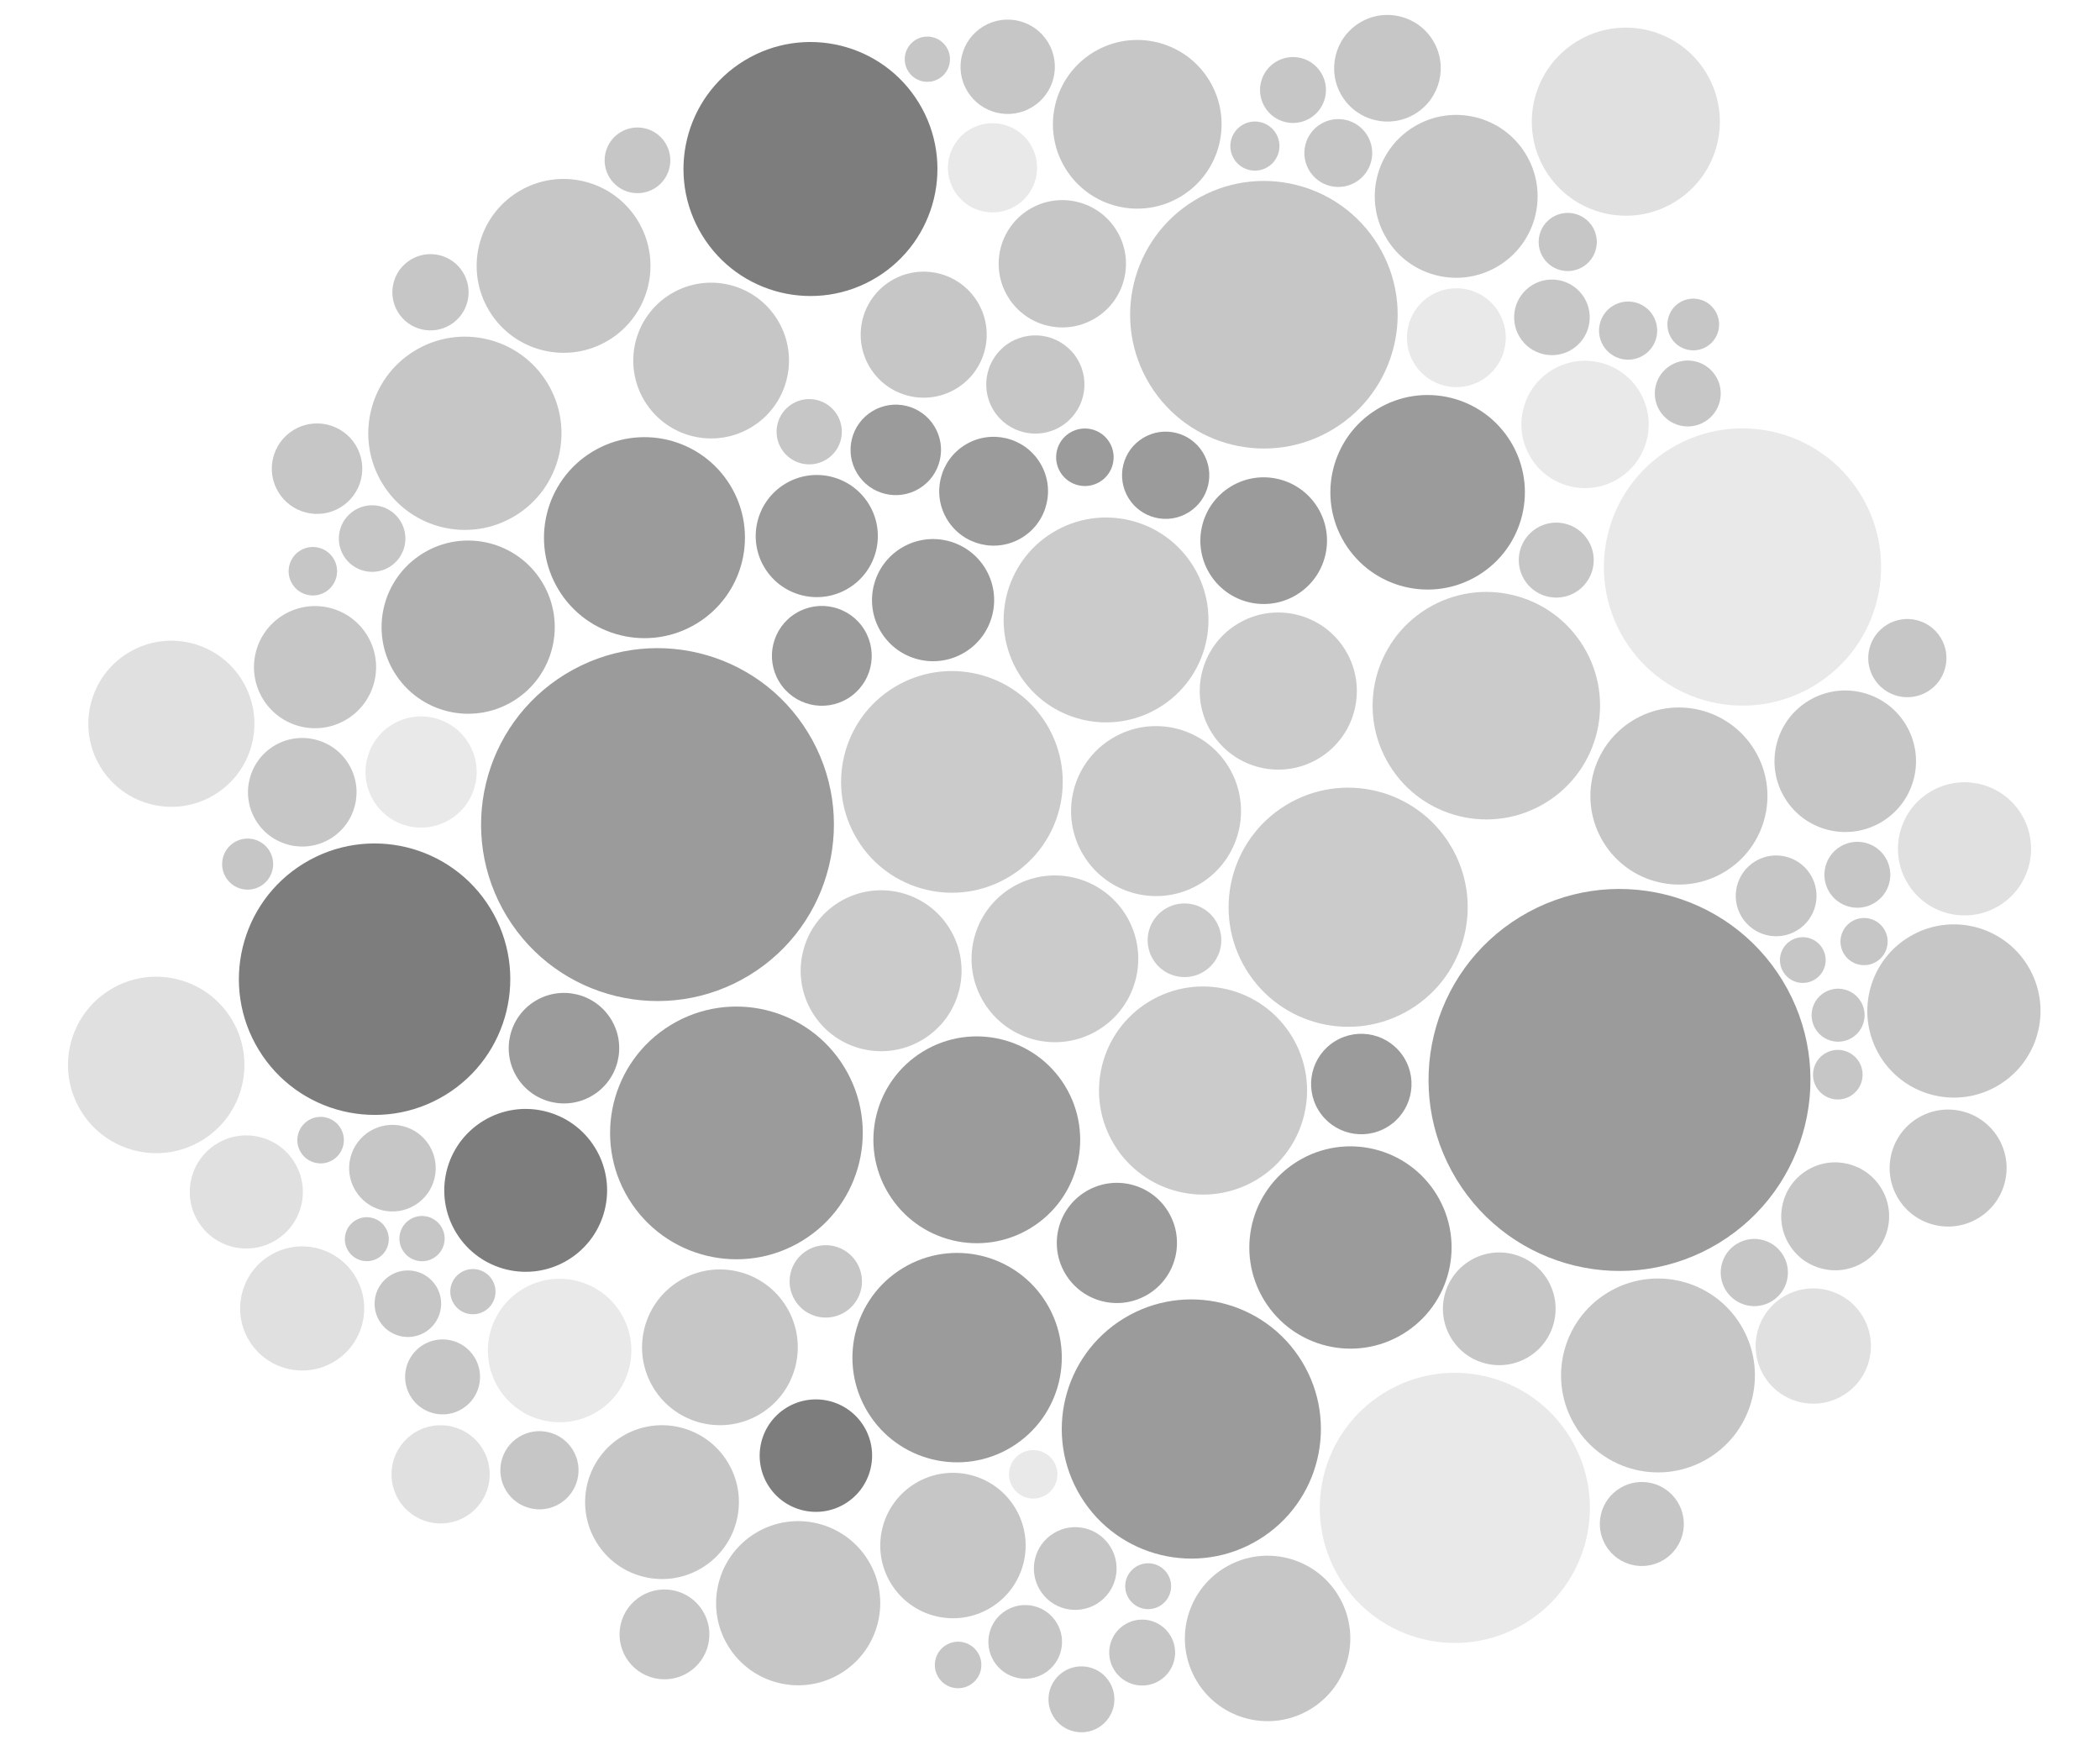 <svg xmlns="http://www.w3.org/2000/svg" width="650" height="540" viewBox="0 0 650 540"><defs><style>.a{fill:#b6b6b6;}.a,.b,.c,.d,.e,.f,.g{fill-opacity:0.7;}.b{fill:#717172;}.c{fill:#aeaeaf;}.d{fill:#474747;}.e{fill:#909090;}.f{fill:#e0e0e2;}.g{fill:#d3d3d3;}</style></defs><title>packed-circles-proportional-area-cjart</title><circle class="a" cx="357.8" cy="251.1" r="26.3" transform="translate(-78.4 223.1) rotate(-31.4)"/><circle class="a" cx="326.5" cy="296.8" r="25.8" transform="translate(-106.8 213.5) rotate(-31.4)"/><circle class="a" cx="294.6" cy="242" r="34.3" transform="translate(-82.9 188.9) rotate(-31.4)"/><circle class="a" cx="366.6" cy="291" r="11.4" transform="translate(-97.9 233.6) rotate(-31.4)"/><circle class="a" cx="272.7" cy="300.5" r="24.9" transform="translate(-116.6 186) rotate(-31.4)"/><circle class="a" cx="342.3" cy="191.9" r="31.7" transform="translate(-49.8 206.4) rotate(-31.4)"/><circle class="a" cx="417.3" cy="280.8" r="37" transform="translate(-85.2 258.5) rotate(-31.4)"/><circle class="a" cx="372.3" cy="337.6" r="32.2" transform="translate(-121.3 243.3) rotate(-31.4)"/><circle class="a" cx="397.3" cy="214.3" r="24.4" transform="matrix(0.85, -0.52, 0.52, 0.85, -53.48, 238.3)"/><circle class="a" cx="460.1" cy="218.5" r="35.2" transform="translate(-46.5 271.6) rotate(-31.4)"/><circle class="b" cx="203.5" cy="255.3" r="54.6" transform="translate(-103.2 143.3) rotate(-31.4)"/><circle class="b" cx="302.3" cy="352.8" r="32" transform="translate(-139.5 209.1) rotate(-31.4)"/><circle class="b" cx="345.7" cy="384.7" r="18.6" transform="translate(-149.8 236.4) rotate(-31.4)"/><circle class="b" cx="288.8" cy="185.8" r="18.9" transform="translate(-54.5 177.6) rotate(-31.4)"/><circle class="b" cx="255.5" cy="203.5" r="15.5" transform="matrix(0.85, -0.52, 0.52, 0.85, -68.62, 162.85)"/><circle class="b" cx="227.9" cy="350.7" r="39.1" transform="translate(-149.3 170) rotate(-31.4)"/><circle class="b" cx="391.1" cy="167.4" r="19.6" transform="translate(-29.9 228.2) rotate(-31.4)"/><circle class="b" cx="423.2" cy="336.3" r="15.6" transform="matrix(0.85, -0.52, 0.52, 0.85, -113.24, 269.68)"/><circle class="b" cx="308.8" cy="152.3" r="16.9" transform="matrix(0.85, -0.52, 0.52, 0.85, -34.13, 183.14)"/><circle class="b" cx="174.5" cy="324.4" r="17.1" transform="translate(-143.4 138.4) rotate(-31.4)"/><circle class="b" cx="252.8" cy="165.9" r="18.9" transform="translate(-49.4 156) rotate(-31.4)"/><circle class="b" cx="360.8" cy="147.1" r="13.5" transform="translate(-23.8 209.5) rotate(-31.4)"/><circle class="b" cx="441.9" cy="152.4" r="30.1" transform="translate(-14.7 252.5) rotate(-31.4)"/><circle class="b" cx="335.8" cy="141.6" r="8.9" transform="translate(-24.6 195.6) rotate(-31.4)"/><circle class="b" cx="418" cy="386.2" r="31.3" transform="translate(-140 274.2) rotate(-31.4)"/><circle class="b" cx="199.5" cy="166.4" r="31.1" transform="translate(-57.5 128.3) rotate(-31.4)"/><circle class="b" cx="368.7" cy="442.3" r="40.1" transform="translate(-176.4 256.8) rotate(-31.4)"/><circle class="b" cx="501.2" cy="334.3" r="59.1" transform="translate(-100.7 310) rotate(-31.4)"/><circle class="b" cx="277.3" cy="139.3" r="14" transform="translate(-32 164.8) rotate(-31.4)"/><circle class="b" cx="296.2" cy="420.2" r="32.4" transform="translate(-175.5 215.8) rotate(-31.4)"/><circle class="c" cx="255.6" cy="396.6" r="11.2" transform="translate(-169.2 191.2) rotate(-31.4)"/><circle class="c" cx="519.7" cy="246.4" r="27.4" transform="translate(-52.3 306.8) rotate(-31.4)"/><circle class="c" cx="391.2" cy="97.5" r="41.4" transform="translate(6.5 218) rotate(-31.4)"/><circle class="c" cx="320.5" cy="119" r="15.2" transform="translate(-15.1 184.4) rotate(-31.4)"/><circle class="c" cx="328.8" cy="81.7" r="19.7" transform="translate(5.6 183.2) rotate(-31.4)"/><circle class="c" cx="466.1" cy="406.1" r="17.5" transform="matrix(0.85, -0.52, 0.52, 0.85, -143.3, 302.22)"/><circle class="c" cx="285.9" cy="103.6" r="19.5" transform="translate(-12.1 164.1) rotate(-31.4)"/><circle class="c" cx="250.5" cy="133.7" r="10.1" transform="translate(-33 150) rotate(-31.4)"/><circle class="c" cx="220.1" cy="111.6" r="24.1" transform="translate(-25.9 131) rotate(-31.4)"/><circle class="c" cx="481.7" cy="173.4" r="11.6" transform="translate(-19.8 276.3) rotate(-31.4)"/><circle class="c" cx="222.8" cy="417" r="24.1" transform="translate(-184.6 177.1) rotate(-31.4)"/><circle class="d" cx="250.9" cy="52.4" r="39.3" transform="translate(9.4 138.3) rotate(-31.4)"/><circle class="d" cx="252.5" cy="450.5" r="17.4" transform="translate(-197.7 197.5) rotate(-31.4)"/><circle class="d" cx="162.7" cy="368.4" r="25.2" transform="translate(-168.1 138.7) rotate(-31.4)"/><circle class="d" cx="115.9" cy="303.1" r="42" transform="translate(-140.9 104.7) rotate(-31.4)"/><circle class="e" cx="144.9" cy="194.1" r="26.8" transform="translate(-79.9 103.9) rotate(-31.4)"/><circle class="f" cx="307.2" cy="52" r="13.8" transform="translate(17.9 167.6) rotate(-31.4)"/><circle class="f" cx="450.8" cy="104.6" r="15.3" transform="translate(11.5 250.1) rotate(-31.4)"/><circle class="f" cx="319.8" cy="456.3" r="7.5" transform="translate(-190.9 233.4) rotate(-31.4)"/><circle class="f" cx="539.4" cy="175.5" r="42.9" transform="translate(-12.5 306.7) rotate(-31.4)"/><circle class="f" cx="173.2" cy="418" r="22.2" transform="translate(-192.4 151.4) rotate(-31.4)"/><circle class="f" cx="450.3" cy="466.7" r="41.8" transform="translate(-177.2 302.9) rotate(-31.4)"/><circle class="f" cx="490.6" cy="131.4" r="19.7" transform="translate(3.4 274.8) rotate(-31.4)"/><circle class="f" cx="130.3" cy="239" r="17.2" transform="translate(-105.4 102.8) rotate(-31.4)"/><circle class="c" cx="93.5" cy="245.2" r="16.8" transform="translate(-114 84.6) rotate(-31.4)"/><circle class="c" cx="121.4" cy="361.5" r="13.4" transform="translate(-170.5 116.2) rotate(-31.4)"/><circle class="c" cx="352" cy="38.5" r="26.1" transform="translate(31.5 189) rotate(-31.4)"/><circle class="c" cx="549.8" cy="277.3" r="12.5" transform="translate(-64 327) rotate(-31.4)"/><circle class="c" cx="294.9" cy="478.4" r="22.5" transform="translate(-206 223.6) rotate(-31.4)"/><circle class="c" cx="143.9" cy="134.1" r="29.9" transform="translate(-48.8 94.6) rotate(-31.4)"/><circle class="c" cx="247" cy="496.2" r="25.4" transform="translate(-222.3 201.3) rotate(-31.4)"/><circle class="c" cx="480.4" cy="98.3" r="11.7" transform="translate(19.1 264.6) rotate(-31.4)"/><circle class="c" cx="174.4" cy="82.3" r="26.9" transform="translate(-17.3 102.9) rotate(-31.4)"/><circle class="c" cx="332.8" cy="485.5" r="12.8" transform="translate(-204.2 244.4) rotate(-31.4)"/><circle class="c" cx="513.2" cy="425.8" r="30" transform="translate(-146.7 329.6) rotate(-31.4)"/><circle class="c" cx="450.7" cy="60.9" r="25.2" transform="translate(34.3 243.6) rotate(-31.4)"/><circle class="c" cx="204.9" cy="464.9" r="23.8" transform="translate(-212.2 174.8) rotate(-31.4)"/><circle class="c" cx="571.2" cy="235.7" r="21.9" transform="translate(-39.2 332) rotate(-31.4)"/><circle class="c" cx="97.5" cy="206.5" r="18.9" transform="translate(-93.3 81) rotate(-31.4)"/><circle class="c" cx="311.9" cy="20.7" r="14.6" transform="translate(34.9 165.5) rotate(-31.4)"/><circle class="c" cx="392.3" cy="507.1" r="25.6" transform="translate(-206.7 278.6) rotate(-31.4)"/><circle class="c" cx="166.9" cy="455.1" r="12.1" transform="translate(-212.6 153.5) rotate(-31.4)"/><circle class="c" cx="574.9" cy="270.8" r="10.2" transform="translate(-56.9 339.1) rotate(-31.4)"/><circle class="c" cx="388.4" cy="45.3" r="7.6" transform="translate(33.3 208.9) rotate(-31.4)"/><circle class="c" cx="355.3" cy="491" r="7.1" transform="translate(-203.7 256.9) rotate(-31.4)"/><circle class="c" cx="146.3" cy="399.8" r="7" transform="translate(-186.8 134.7) rotate(-31.4)"/><circle class="c" cx="560.3" cy="297.7" r="7.1" transform="matrix(0.85, -0.52, 0.52, 0.85, -73.05, 335.42)"/><circle class="c" cx="198.1" cy="49.6" r="10.2" transform="matrix(0.85, -0.52, 0.52, 0.85, 3.14, 110.47)"/><circle class="c" cx="522.4" cy="121.9" r="10.2" transform="translate(13 289.9) rotate(-31.4)"/><circle class="c" cx="485.3" cy="74.9" r="9" transform="translate(32 263.8) rotate(-31.4)"/><circle class="c" cx="115.2" cy="166.7" r="10.3" transform="translate(-70 84.4) rotate(-31.4)"/><circle class="c" cx="414.2" cy="47.4" r="10.5" transform="translate(36 222.7) rotate(-31.4)"/><circle class="c" cx="317.2" cy="508.2" r="11.4" transform="translate(-218.2 239.6) rotate(-31.4)"/><circle class="c" cx="504" cy="102.4" r="9" transform="translate(20.4 277.5) rotate(-31.4)"/><circle class="c" cx="353.5" cy="511.5" r="10.2" transform="translate(-214.7 259) rotate(-31.4)"/><circle class="c" cx="543" cy="393.9" r="10.4" transform="translate(-125.7 340.5) rotate(-31.4)"/><circle class="c" cx="287.1" cy="18.4" r="7" transform="translate(32.4 152.2) rotate(-31.4)"/><circle class="c" cx="130.6" cy="383.4" r="7" transform="translate(-180.6 124.1) rotate(-31.4)"/><circle class="c" cx="400.3" cy="27.9" r="10.2" transform="translate(44 212.6) rotate(-31.4)"/><circle class="c" cx="126.2" cy="403.5" r="10.3" transform="translate(-191.7 124.8) rotate(-31.4)"/><circle class="c" cx="334.7" cy="526" r="10.2" transform="translate(-225 251.3) rotate(-31.4)"/><circle class="c" cx="568.9" cy="314.3" r="8.2" transform="translate(-80.4 342.3) rotate(-31.4)"/><circle class="c" cx="96.8" cy="176.8" r="7.5" transform="translate(-77.9 76.3) rotate(-31.4)"/><circle class="c" cx="577" cy="291.5" r="7.3" transform="translate(-67.4 343.2) rotate(-31.4)"/><circle class="c" cx="137" cy="426.2" r="11.6" transform="translate(-202 133.7) rotate(-31.4)"/><circle class="c" cx="99.2" cy="352.9" r="7.2" transform="translate(-169.3 103.3) rotate(-31.4)"/><circle class="c" cx="524.1" cy="100.5" r="8" transform="translate(24.4 287.7) rotate(-31.4)"/><circle class="c" cx="571.2" cy="333.3" r="7.7" transform="matrix(0.85, -0.52, 0.52, 0.85, -89.99, 346.3)"/><circle class="c" cx="296.5" cy="515.3" r="7.2" transform="translate(-225 229.9) rotate(-31.4)"/><circle class="c" cx="76.6" cy="267.5" r="7.9" transform="translate(-128.1 79) rotate(-31.4)"/><circle class="c" cx="113.5" cy="383.6" r="6.8" transform="translate(-183.2 115.2) rotate(-31.4)"/><circle class="c" cx="590.4" cy="203.7" r="12.1" transform="translate(-19.7 337.4) rotate(-31.4)"/><circle class="c" cx="429.5" cy="21.2" r="16.5" transform="translate(51.8 226.8) rotate(-31.4)"/><circle class="c" cx="508.2" cy="471.8" r="13" transform="translate(-171.4 333.7) rotate(-31.4)"/><circle class="c" cx="568" cy="376.6" r="16.7" transform="translate(-113 350.9) rotate(-31.4)"/><circle class="c" cx="607.3" cy="313.5" r="26.9" transform="matrix(0.85, -0.52, 0.52, 0.85, -74.44, 362.19)"/><circle class="c" cx="133.2" cy="90.5" r="11.8" transform="translate(-27.6 82.6) rotate(-31.4)"/><circle class="c" cx="98.1" cy="145.1" r="14" transform="translate(-61.2 72.3) rotate(-31.4)"/><circle class="c" cx="603" cy="361.6" r="18.1" transform="translate(-100.1 367) rotate(-31.4)"/><circle class="c" cx="205.6" cy="505.9" r="13.9" transform="translate(-233.4 181.1) rotate(-31.4)"/><circle class="g" cx="93.4" cy="405" r="19.2" transform="translate(-197.2 107.9) rotate(-31.4)"/><circle class="g" cx="136.3" cy="456.3" r="15.2" transform="translate(-217.7 137.8) rotate(-31.4)"/><circle class="g" cx="53" cy="224" r="25.7" transform="translate(-108.9 60.4) rotate(-31.4)"/><circle class="g" cx="608.1" cy="262.8" r="20.6" transform="translate(-47.9 355.2) rotate(-31.4)"/><circle class="g" cx="503.3" cy="37.7" r="29.1" transform="translate(54 267.7) rotate(-31.4)"/><circle class="g" cx="76.2" cy="368.9" r="17.5" transform="translate(-181 93.7) rotate(-31.4)"/><circle class="g" cx="48.3" cy="329.6" r="27.3" transform="translate(-164.6 73.4) rotate(-31.4)"/><circle class="g" cx="563.7" cy="417.6" r="17.9" transform="matrix(0.85, -0.52, 0.52, 0.85, -135.04, 354.72)"/></svg>